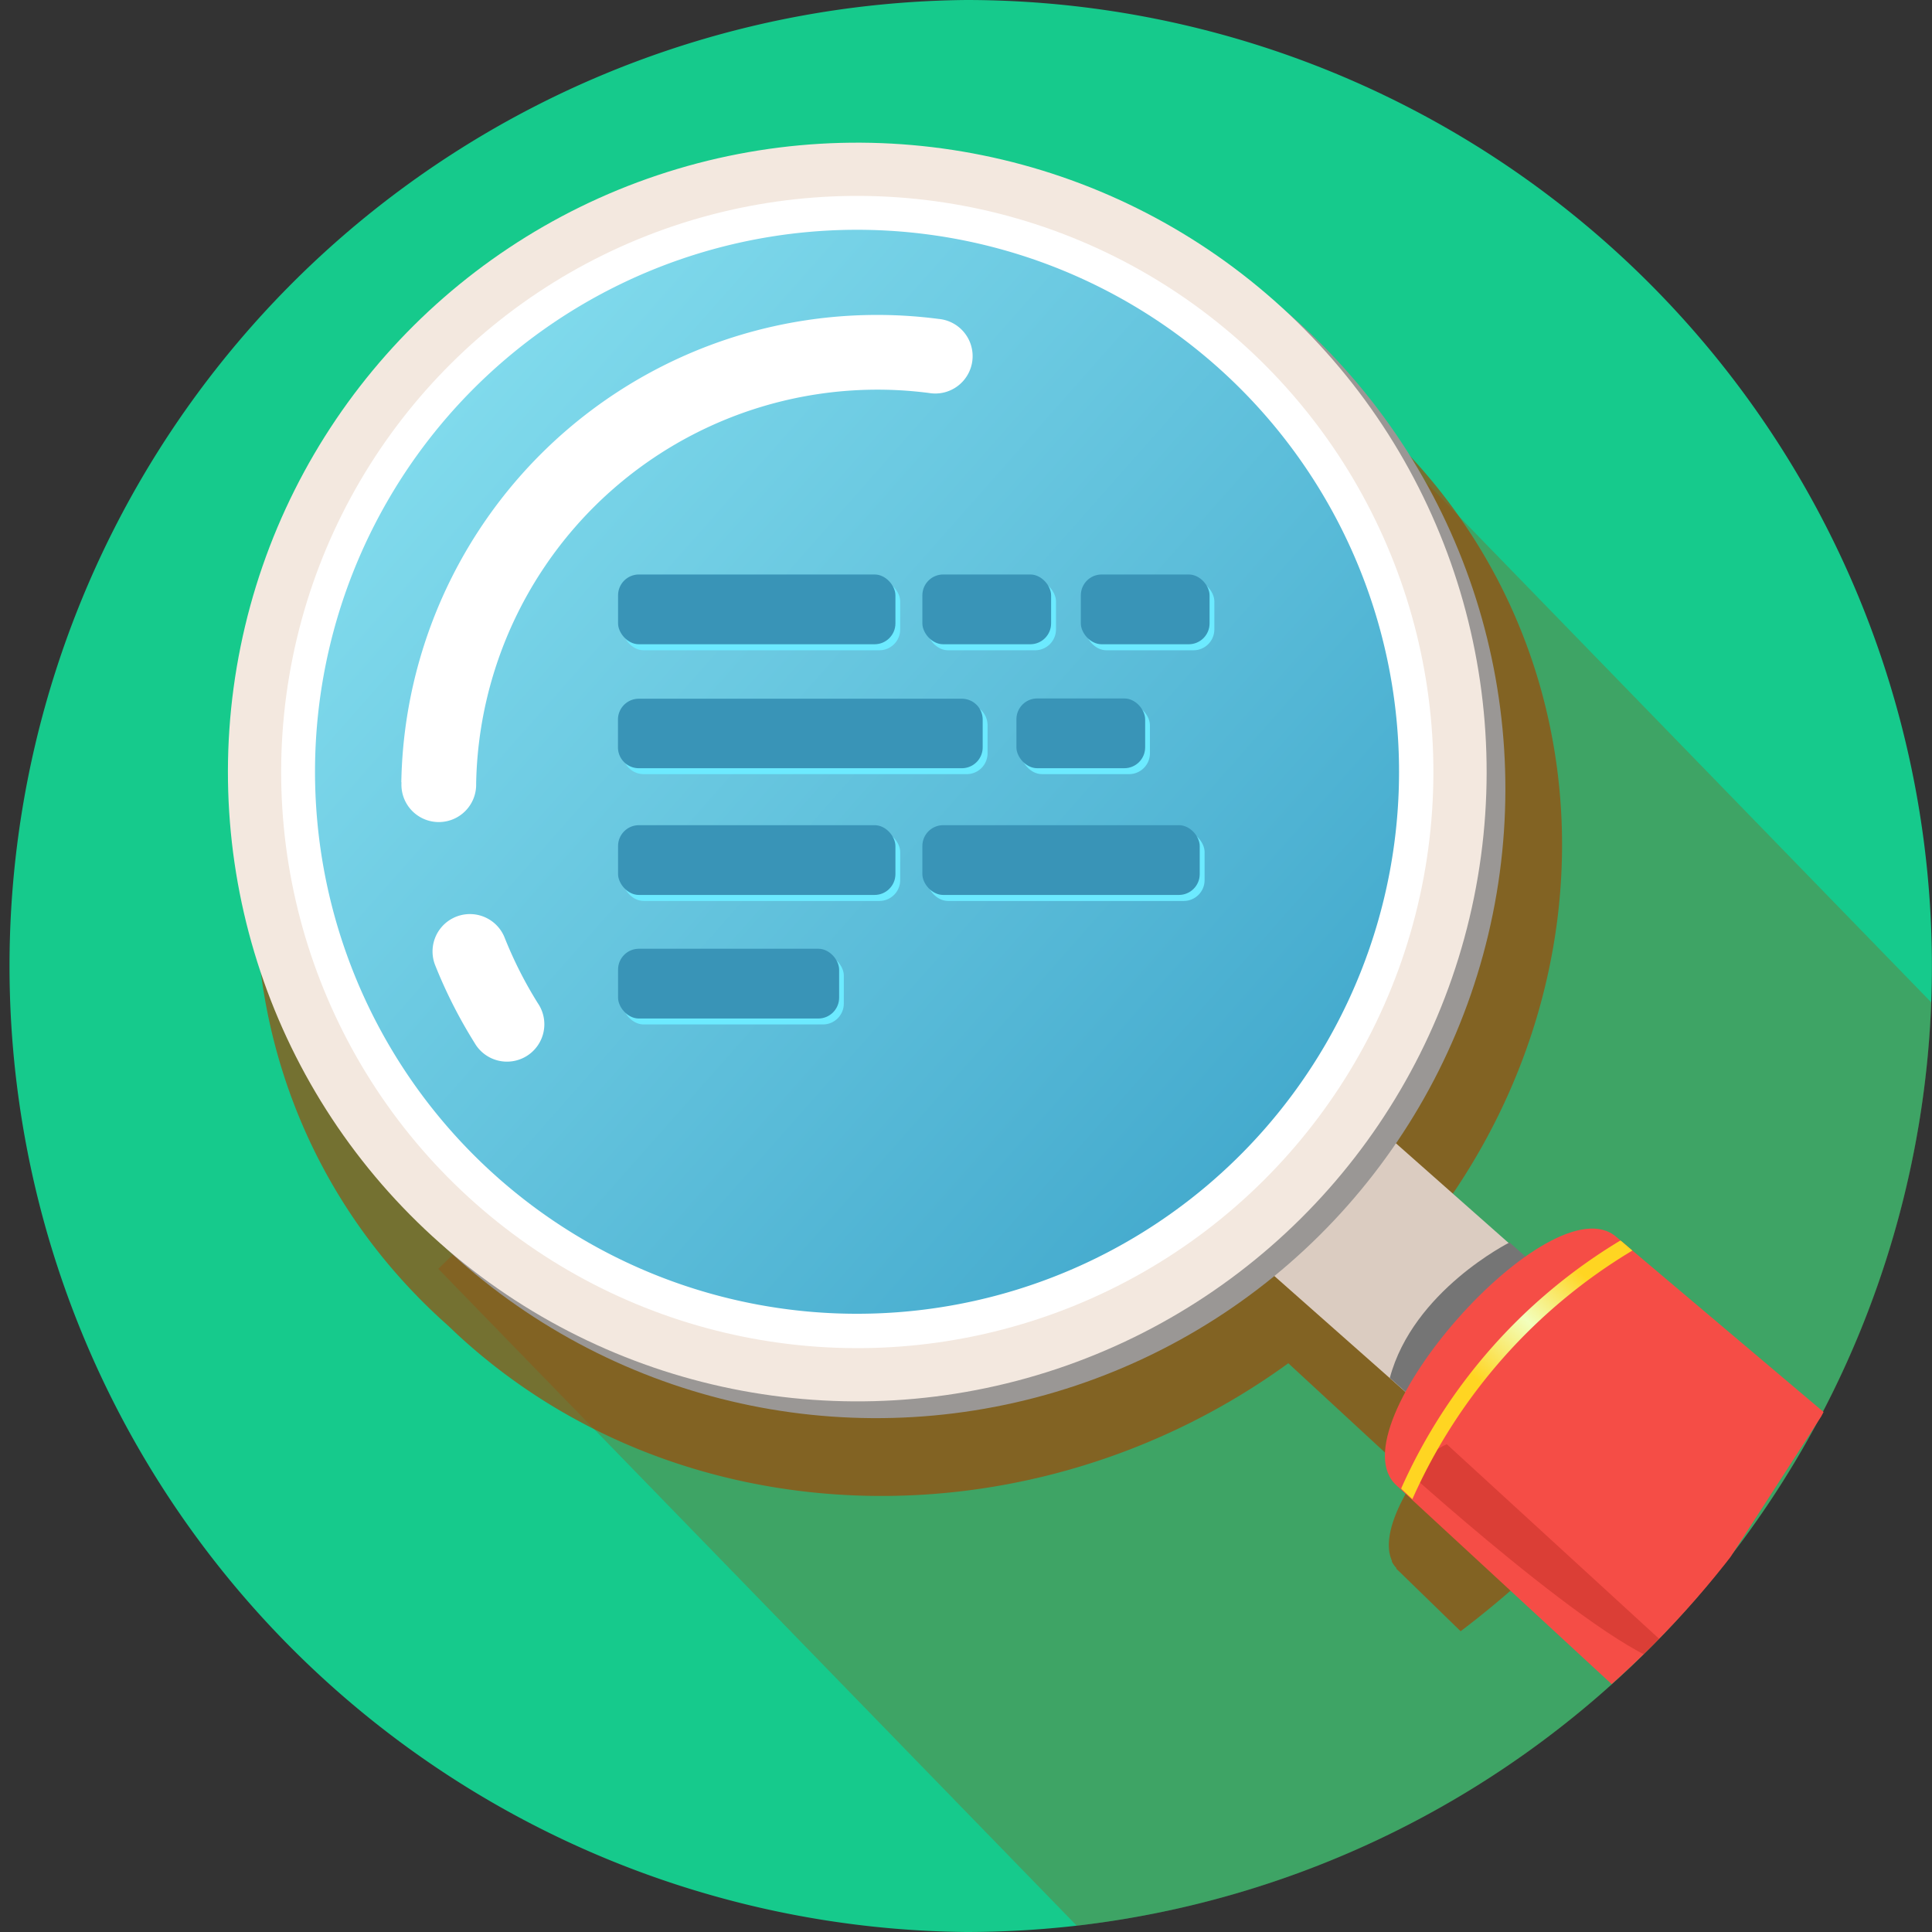 <svg xmlns="http://www.w3.org/2000/svg" xmlns:xlink="http://www.w3.org/1999/xlink" viewBox="0 0 202.15 202.15"><rect x="0" y="0" width="202.15" height="202.15" fill="#333333" stroke="none"/><defs><style>.cls-1{fill:none;}.cls-2{isolation:isolate;}.cls-3{fill:#16ca8c;fill-rule:evenodd;}.cls-4,.cls-6{fill:#a74100;}.cls-4{opacity:0.28;}.cls-10,.cls-4,.cls-6{mix-blend-mode:multiply;}.cls-5{clip-path:url(#clip-path);}.cls-6{opacity:0.65;}.cls-7{fill:#dbccc1;}.cls-8{fill:#757575;}.cls-9{fill:#f54d46;}.cls-10{fill:#aa211a;opacity:0.34;}.cls-11{fill:#9a9795;}.cls-12{fill:#f3e8df;}.cls-13{fill:#fff;}.cls-14{fill:url(#linear-gradient);}.cls-15{fill:url(#linear-gradient-2);}.cls-16{fill:#6ceaff;}.cls-17{fill:#3994b7;}</style><clipPath id="clip-path" transform="translate(-171.46 -154.71)"><circle class="cls-1" cx="273.47" cy="256.16" r="100.14"/></clipPath><linearGradient id="linear-gradient" x1="269.32" y1="519.32" x2="382.74" y2="519.32" gradientTransform="translate(360.92 -369.51) rotate(41.49)" gradientUnits="userSpaceOnUse"><stop offset="0" stop-color="#80daec"/><stop offset="1" stop-color="#45abce"/></linearGradient><linearGradient id="linear-gradient-2" x1="417.8" y1="508.37" x2="417.8" y2="523.92" gradientTransform="translate(360.92 -369.51) rotate(41.49)" gradientUnits="userSpaceOnUse"><stop offset="0" stop-color="#ffd522"/><stop offset="0.48" stop-color="#f2ffbd"/><stop offset="1" stop-color="#ffd522"/></linearGradient></defs><title>1icon</title><g class="cls-2"><g id="Слой_1" data-name="Слой 1"><path class="cls-3" d="M272.53,154.71a101.08,101.08,0,0,0,0,202.15,102.23,102.23,0,0,0,11.58-.66,101.11,101.11,0,0,0,89.42-96.6q0.07-1.91.07-3.82A101.07,101.07,0,0,0,272.53,154.71Z" transform="translate(-171.46 -154.71)"/><path class="cls-4" d="M373.54,259.6a101.1,101.1,0,0,1-89.42,96.6l-66.8-68.73,94.29-91.61Z" transform="translate(-171.46 -154.71)"/><g class="cls-5"><path class="cls-6" d="M348.71,298.92a102.69,102.69,0,0,1-24.42,26.47L317.72,319l0,0a0.55,0.55,0,0,1-.16-0.16s0,0,0-.07a3.06,3.06,0,0,1-.46-0.65,0.31,0.31,0,0,0,0-.09,4.57,4.57,0,0,1-.25-0.81v0c-0.37-2,.69-4.77,2.6-7.72L317.79,308l-11.53-10.65c-26.56,19.3-63.5,18.65-86.93-3l-0.95-.9-0.92-.83c-26-24-25.55-64.79,1.06-91.06s69.27-28.13,95.28-4.13c0.32,0.3.62,0.6,0.92,0.9l1,0.83c24,22.18,25.43,58.62,4.57,84.77l11.28,10.4,0.09,0,1.59,1.45c0.46-.3.92-0.55,1.36-0.81l0.07,0c0.51-.28,1-0.53,1.52-0.76a1,1,0,0,0,.16-0.09c0.53-.23,1-0.41,1.54-0.6a9.5,9.5,0,0,1,1.34-.32l0.28,0a6.55,6.55,0,0,1,1.13-.07h0.09a3.25,3.25,0,0,1,1.09.18l0.21,0.07a4.06,4.06,0,0,1,.76.41,0.55,0.55,0,0,0,.12.07,0.76,0.76,0,0,1,.21.16l1,0.9Z" transform="translate(-171.46 -154.71)"/><rect class="cls-7" x="312.62" y="272.24" width="18.83" height="37.28" transform="translate(-280.65 184.72) rotate(-48.51)"/><path class="cls-8" d="M329.76,310.28l-12.88-11.39c2.43-9.13,12.53-14.18,12.53-14.18L342.3,296.1Z" transform="translate(-171.46 -154.71)"/><path class="cls-9" d="M342.5,333.15l-24.9-23c-6.77-6,16.2-32,23-26l21.7,18.33" transform="translate(-171.46 -154.71)"/><path class="cls-10" d="M318.84,308.77c0.46-.16,1.72-1.89,4-2.95l24.9,22.82C344.29,331.78,318.84,308.77,318.84,308.77Z" transform="translate(-171.46 -154.71)"/><circle class="cls-11" cx="263.12" cy="237.21" r="65.85" transform="translate(-260.34 122.48) rotate(-48.51)"/><circle class="cls-12" cx="261.16" cy="235.47" r="65.85" transform="translate(-259.7 120.41) rotate(-48.51)"/><circle class="cls-13" cx="261.16" cy="235.47" r="60.28" transform="translate(-259.7 120.41) rotate(-48.51)"/><path class="cls-14" d="M303.64,273a56.71,56.71,0,1,1-4.92-80A56.7,56.7,0,0,1,303.64,273Z" transform="translate(-171.46 -154.71)"/><path class="cls-15" d="M319.24,311.57l-1-.93a0.84,0.84,0,0,1-.17-0.19A57.62,57.62,0,0,1,341,284.51a1.11,1.11,0,0,1,.21.15l1.05,0.9A57.59,57.59,0,0,0,319.24,311.57Z" transform="translate(-171.46 -154.71)"/><path class="cls-13" d="M213.47,236.56a3.91,3.91,0,1,0,7.81.14,42,42,0,0,1,47.39-40.87,3.91,3.91,0,1,0,1-7.75,49.79,49.79,0,0,0-56.22,48.49h0Zm0,0" transform="translate(-171.46 -154.71)"/><path class="cls-13" d="M217,255.72a50.54,50.54,0,0,0,4.11,8.1,3.91,3.91,0,1,0,6.62-4.15,42.72,42.72,0,0,1-3.46-6.83,4,4,0,0,0-.32-0.64,3.91,3.91,0,0,0-6.95,3.52h0Zm0,0" transform="translate(-171.46 -154.71)"/><rect class="cls-16" x="65.17" y="60.74" width="29.02" height="7.3" rx="2.18" ry="2.18"/><rect class="cls-16" x="65.17" y="86.97" width="29.02" height="7.3" rx="2.18" ry="2.18"/><rect class="cls-16" x="97.02" y="86.97" width="29.02" height="7.3" rx="2.18" ry="2.18"/><rect class="cls-16" x="65.17" y="99.89" width="23.12" height="7.3" rx="2.18" ry="2.18"/><rect class="cls-16" x="97.02" y="60.74" width="13.47" height="7.3" rx="2.18" ry="2.18"/><rect class="cls-16" x="113.59" y="60.74" width="13.47" height="7.3" rx="2.18" ry="2.18"/><path class="cls-16" d="M238.81,235.71h33.8a2.18,2.18,0,0,0,2.18-2.18v-2.94a2.18,2.18,0,0,0-2.18-2.18h-33.8a2.18,2.18,0,0,0-2.18,2.18v2.94A2.18,2.18,0,0,0,238.81,235.71Z" transform="translate(-171.46 -154.71)"/><rect class="cls-16" x="106.85" y="73.7" width="13.47" height="7.3" rx="2.18" ry="2.18"/><rect class="cls-17" x="64.67" y="60.11" width="29.02" height="7.3" rx="2.18" ry="2.18"/><rect class="cls-17" x="64.67" y="86.34" width="29.02" height="7.3" rx="2.18" ry="2.18"/><rect class="cls-17" x="96.51" y="86.34" width="29.02" height="7.3" rx="2.18" ry="2.18"/><rect class="cls-17" x="64.67" y="99.27" width="23.13" height="7.3" rx="2.18" ry="2.18"/><rect class="cls-17" x="96.51" y="60.11" width="13.47" height="7.3" rx="2.18" ry="2.18"/><rect class="cls-17" x="113.09" y="60.11" width="13.47" height="7.3" rx="2.18" ry="2.18"/><path class="cls-17" d="M238.3,235.09h33.8a2.18,2.18,0,0,0,2.18-2.18V230a2.18,2.18,0,0,0-2.18-2.18H238.3a2.18,2.18,0,0,0-2.18,2.18v2.95A2.18,2.18,0,0,0,238.3,235.09Z" transform="translate(-171.46 -154.71)"/><rect class="cls-17" x="106.35" y="73.08" width="13.47" height="7.3" rx="2.18" ry="2.18"/></g></g></g></svg>